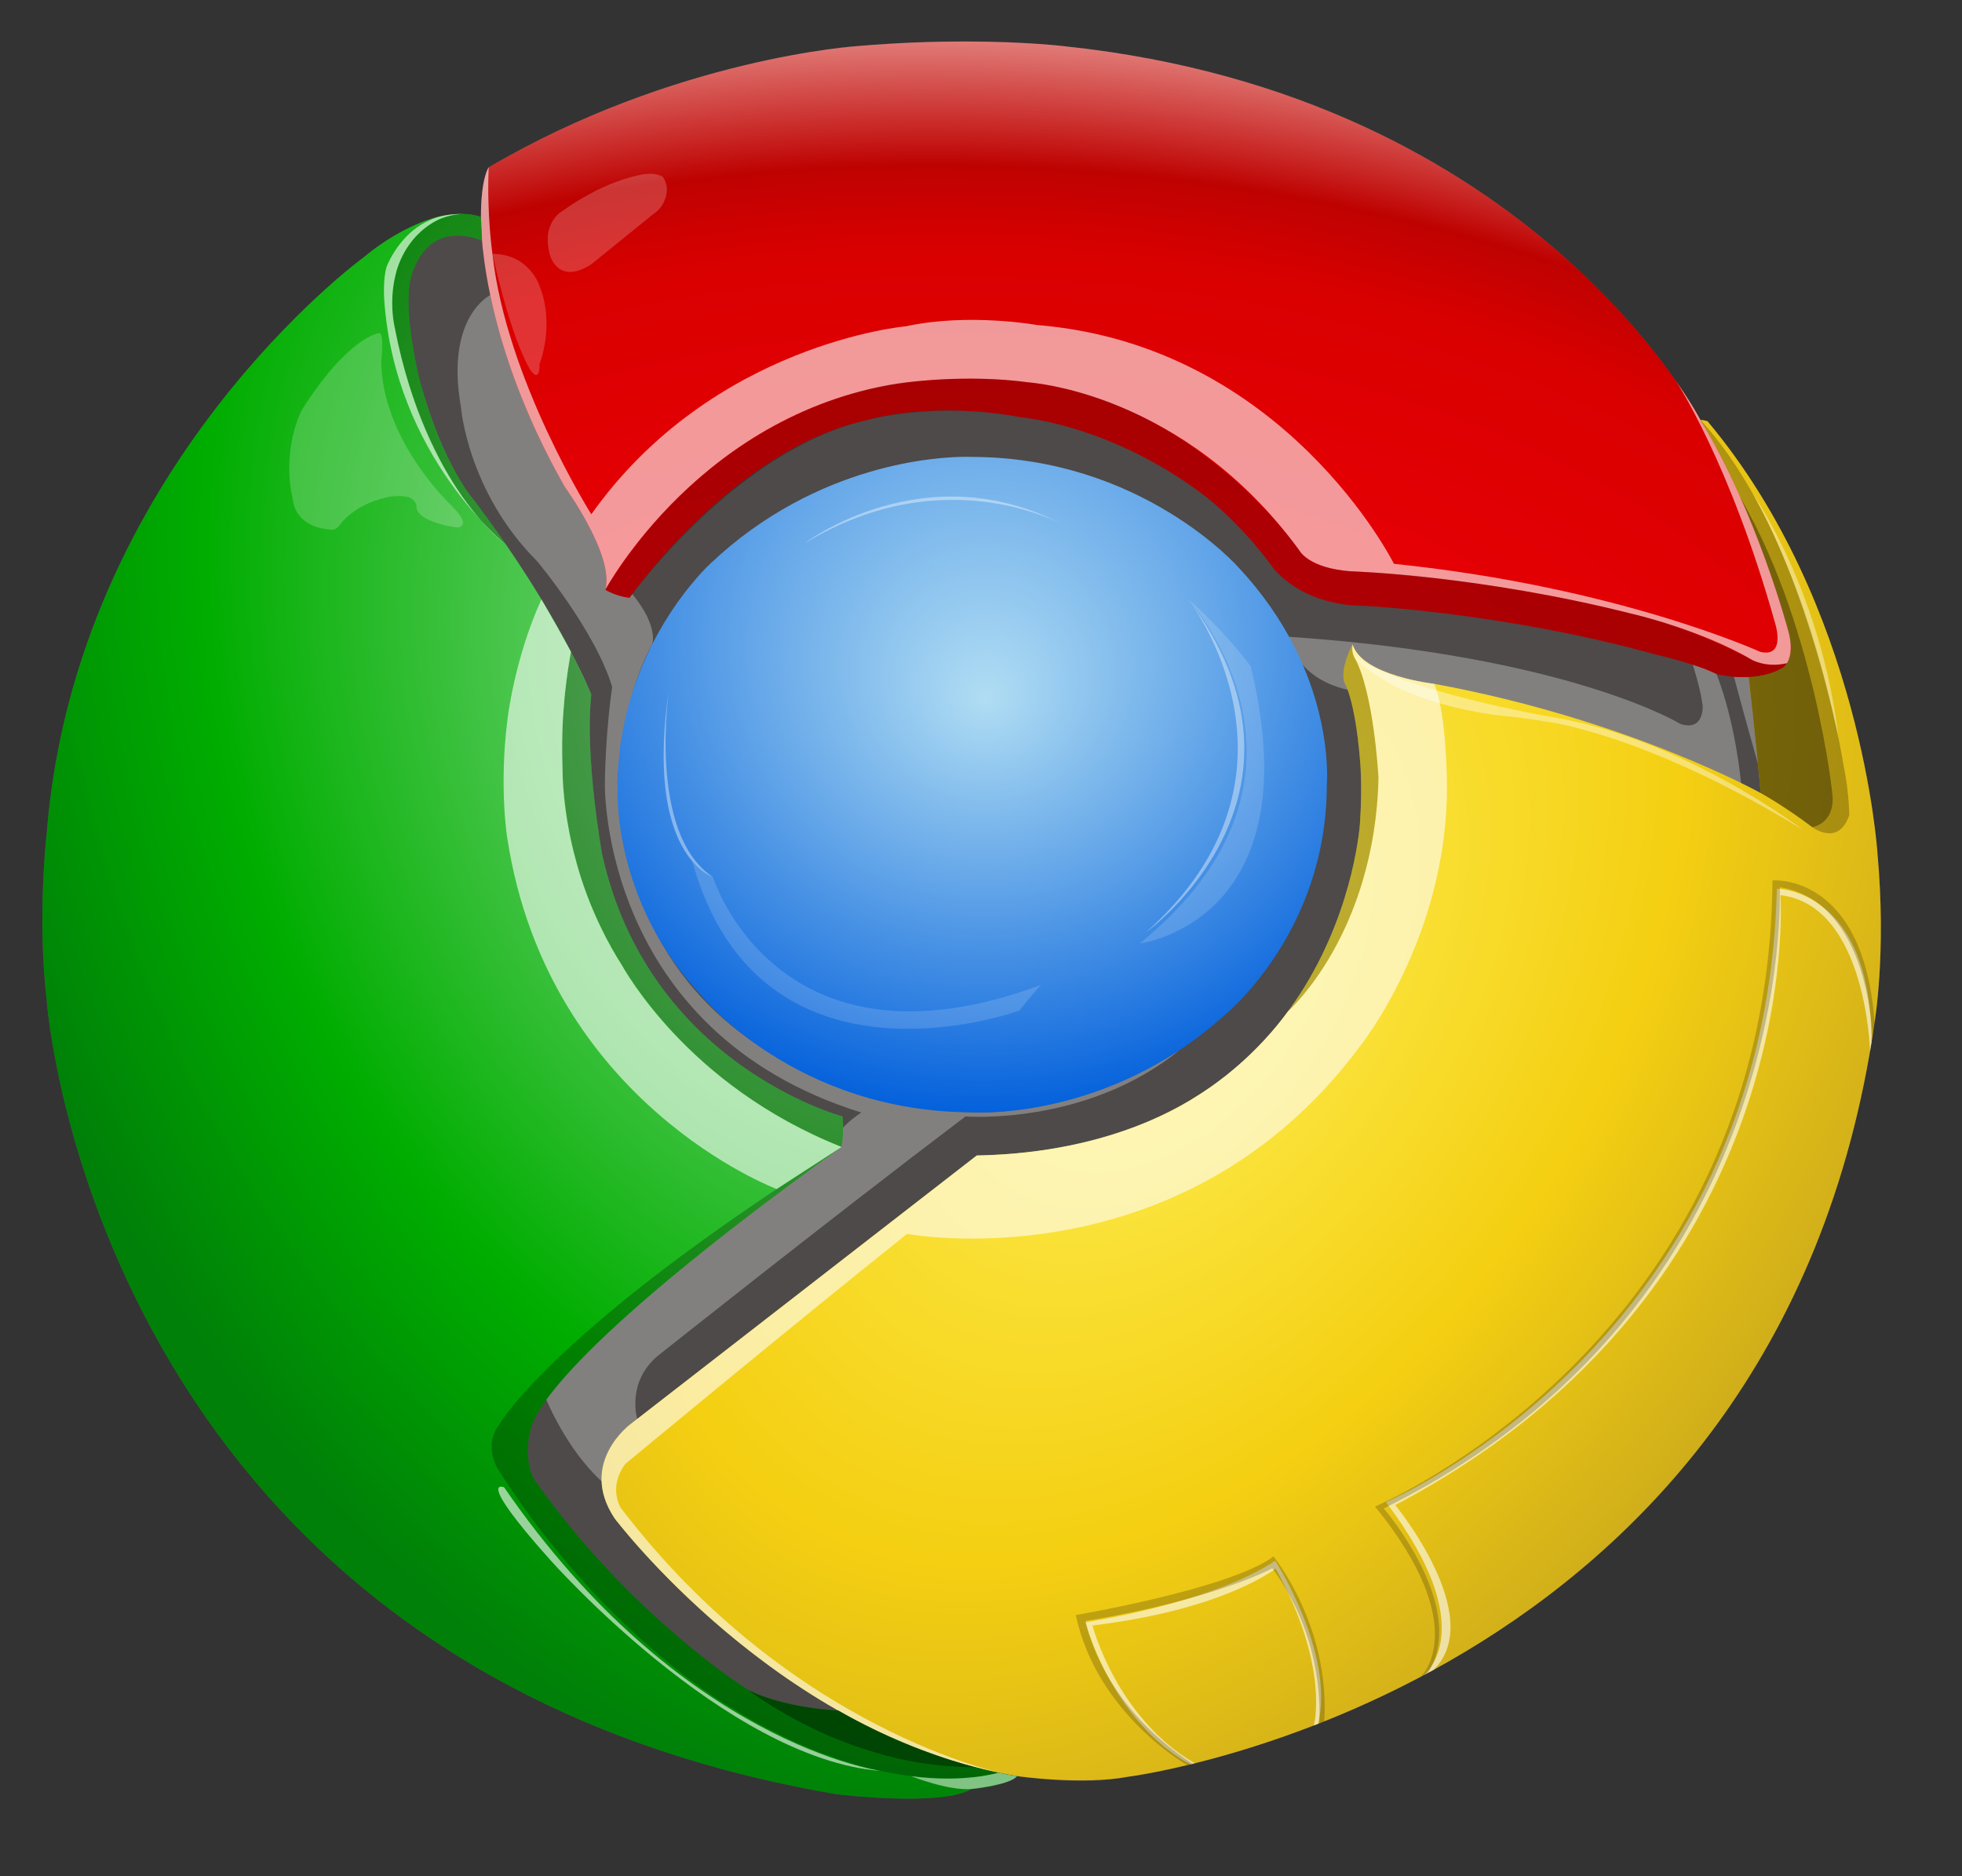 <svg xmlns="http://www.w3.org/2000/svg" xmlns:xlink="http://www.w3.org/1999/xlink" viewBox="0 0 632.5 605"><rect x="0" y="0" width="632.5" height="605" fill="#333333" stroke="none"/><defs><path id="reuse-16" d="M4.209 497.658H510.209V13.658H4.209V497.658z"/><path id="reuse-15" d="M208.204 233.913h279.458V38.376H208.204v195.537z"/><path id="reuse-14" d="M128.268 480.049h263.941v-62.391H128.268v62.391z"/><path id="reuse-13" d="M128.268 481.075h263.941v-63.417H128.268v63.417z"/><path id="reuse-12" d="M30.268 421.533H132.771V89.367H30.268V421.533z"/><path id="reuse-11" d="M15.729 436.901h90.246V171.533H15.729v265.368z"/><path id="reuse-10" d="M33.937 174.185h232.557V33.671H33.937V174.185z"/><path id="reuse-9" d="M189.21 356.075h33v-76.898h-33v76.898z"/><path id="reuse-8" d="M189.129 356.075h33.081v-77.999h-33.081v77.999z"/><path id="reuse-7" d="M214.236 363.64h45.16v-22.858h-45.16v22.858z"/><path id="reuse-6" d="M179.709 379.678h162.75v-66.77h-162.75v66.77z"/><path id="reuse-5" d="M179.709 385.408h162.75v-72.5h-162.75v72.5z"/><path id="reuse-4" d="M163.456 379.817h183.02V210.666h-183.02v169.151z"/><path id="reuse-3" d="M174.219 320.471h98.49v-98.87h-98.49v98.87z"/><path id="reuse-2" d="M164.334 320.471h108.375V216.908H164.334v103.563z"/><path id="reuse-1" d="M284.348 343.158h54.967V225.436h-54.967v117.722z"/><path id="reuse-0" d="M183.878 378.374h122.998v-36.216H183.878v36.216z"/></defs><defs><clipPath id="be" clipPathUnits="userSpaceOnUse"><path d="M211.71 369.561h67.416v-12.07H211.71v12.07z"/></clipPath><clipPath id="bd" clipPathUnits="userSpaceOnUse"><use xlink:href="#reuse-0"/></clipPath><clipPath id="b" clipPathUnits="userSpaceOnUse"><path d="M183.878 405.657h122.998v-63.499H183.878v63.499z"/></clipPath><clipPath id="a" clipPathUnits="userSpaceOnUse"><use xlink:href="#reuse-0"/></clipPath><clipPath id="bb" clipPathUnits="userSpaceOnUse"><path d="M299.771 343.158h25.346v-86h-25.346v86z"/></clipPath><clipPath id="ba" clipPathUnits="userSpaceOnUse"><path d="M298.146 343.158h32.091v-88.875h-32.091v88.875z"/></clipPath><clipPath id="aY" clipPathUnits="userSpaceOnUse"><use xlink:href="#reuse-1"/></clipPath><clipPath id="e" clipPathUnits="userSpaceOnUse"><path d="M284.348 343.158h103.695V225.436H284.348v117.722z"/></clipPath><clipPath id="d" clipPathUnits="userSpaceOnUse"><use xlink:href="#reuse-1"/></clipPath><clipPath id="aW" clipPathUnits="userSpaceOnUse"><path d="M175.361 320.471h12.723v-49.063h-12.723v49.063z"/></clipPath><clipPath id="aV" clipPathUnits="userSpaceOnUse"><path d="M182.737 275.494h89.972v-43.239h-89.972v43.239z"/></clipPath><clipPath id="aT" clipPathUnits="userSpaceOnUse"><use xlink:href="#reuse-3"/></clipPath><clipPath id="h" clipPathUnits="userSpaceOnUse"><use xlink:href="#reuse-2"/></clipPath><clipPath id="g" clipPathUnits="userSpaceOnUse"><use xlink:href="#reuse-3"/></clipPath><clipPath id="aQ" clipPathUnits="userSpaceOnUse"><use xlink:href="#reuse-4"/></clipPath><clipPath id="k" clipPathUnits="userSpaceOnUse"><path d="M161.77 381.625h187.25V208.501H161.77v173.124z"/></clipPath><clipPath id="j" clipPathUnits="userSpaceOnUse"><use xlink:href="#reuse-4"/></clipPath><clipPath id="aO" clipPathUnits="userSpaceOnUse"><use xlink:href="#reuse-6"/></clipPath><clipPath id="n" clipPathUnits="userSpaceOnUse"><use xlink:href="#reuse-5"/></clipPath><clipPath id="m" clipPathUnits="userSpaceOnUse"><use xlink:href="#reuse-6"/></clipPath><clipPath id="aM" clipPathUnits="userSpaceOnUse"><use xlink:href="#reuse-7"/></clipPath><clipPath id="q" clipPathUnits="userSpaceOnUse"><path d="M212.584 365.283h46.812v-25.562h-46.812v25.562z"/></clipPath><clipPath id="p" clipPathUnits="userSpaceOnUse"><use xlink:href="#reuse-7"/></clipPath><clipPath id="aK" clipPathUnits="userSpaceOnUse"><use xlink:href="#reuse-9"/></clipPath><clipPath id="t" clipPathUnits="userSpaceOnUse"><use xlink:href="#reuse-8"/></clipPath><clipPath id="s" clipPathUnits="userSpaceOnUse"><use xlink:href="#reuse-9"/></clipPath><clipPath id="aH" clipPathUnits="userSpaceOnUse"><use xlink:href="#reuse-10"/></clipPath><clipPath id="w" clipPathUnits="userSpaceOnUse"><path d="M33.937 174.185h232.557V30.991H33.937V174.185z"/></clipPath><clipPath id="v" clipPathUnits="userSpaceOnUse"><use xlink:href="#reuse-10"/></clipPath><clipPath id="aF" clipPathUnits="userSpaceOnUse"><use xlink:href="#reuse-11"/></clipPath><clipPath id="z" clipPathUnits="userSpaceOnUse"><path d="M11.876 436.902h94.1V171.533H11.876v265.369z"/></clipPath><clipPath id="y" clipPathUnits="userSpaceOnUse"><use xlink:href="#reuse-11"/></clipPath><clipPath id="aD" clipPathUnits="userSpaceOnUse"><use xlink:href="#reuse-12"/></clipPath><clipPath id="C" clipPathUnits="userSpaceOnUse"><path d="M27.084 421.533h107.625V87.235H27.084V421.533z"/></clipPath><clipPath id="B" clipPathUnits="userSpaceOnUse"><use xlink:href="#reuse-12"/></clipPath><clipPath id="aB" clipPathUnits="userSpaceOnUse"><path d="M78.799 411.741h44.812v-50.749H78.799v50.749z"/></clipPath><clipPath id="aA" clipPathUnits="userSpaceOnUse"><path d="M134.084 343.039h87.166V190.938h-87.166v152.101z"/></clipPath><clipPath id="az" clipPathUnits="userSpaceOnUse"><path d="M103.229 442.453h31.533v-85.341h-31.533v85.341z"/></clipPath><clipPath id="ay" clipPathUnits="userSpaceOnUse"><path d="M239.188 40.361h27.306v-4.248h-27.306v4.248z"/></clipPath><clipPath id="ax" clipPathUnits="userSpaceOnUse"><path d="M132.725 114.152h98.651V40.82h-98.651v73.332z"/></clipPath><clipPath id="aw" clipPathUnits="userSpaceOnUse"><path d="M197.178 61.69h58.71V41.741h-58.71v19.948z"/></clipPath><clipPath id="av" clipPathUnits="userSpaceOnUse"><path d="M130.994 201.783h130.687V38.863H130.994V201.783z"/></clipPath><clipPath id="au" clipPathUnits="userSpaceOnUse"><path d="M149.165 329.522h72.476V201.783h-72.476v127.739z"/></clipPath><clipPath id="at" clipPathUnits="userSpaceOnUse"><path d="M105.362 442.441h29.4v-85.329h-29.4v85.329z"/></clipPath><clipPath id="ar" clipPathUnits="userSpaceOnUse"><path d="M160.318 399.978h304.709v-77.01H160.318v77.01z"/></clipPath><clipPath id="aq" clipPathUnits="userSpaceOnUse"><use xlink:href="#reuse-14"/></clipPath><clipPath id="F" clipPathUnits="userSpaceOnUse"><use xlink:href="#reuse-13"/></clipPath><clipPath id="E" clipPathUnits="userSpaceOnUse"><use xlink:href="#reuse-14"/></clipPath><clipPath id="ao" clipPathUnits="userSpaceOnUse"><path d="M145.473 452.822h30.715V427.5h-30.715v25.322z"/></clipPath><clipPath id="an" clipPathUnits="userSpaceOnUse"><path d="M131.21 432.158h13.943v-31.252H131.21v31.252z"/></clipPath><clipPath id="am" clipPathUnits="userSpaceOnUse"><path d="M128.235 454.491H466.04V326.177H128.235v128.314z"/></clipPath><clipPath id="ak" clipPathUnits="userSpaceOnUse"><path d="M442.744 389.332h38.38v-106.63h-38.38v106.63z"/></clipPath><clipPath id="aj" clipPathUnits="userSpaceOnUse"><path d="M451.423 372.208h25.457v-87.924h-25.457v87.924z"/></clipPath><clipPath id="ai" clipPathUnits="userSpaceOnUse"><path d="M336.357 331.413h23.353v-94.68h-23.353v94.68z"/></clipPath><clipPath id="ah" clipPathUnits="userSpaceOnUse"><use xlink:href="#reuse-15"/></clipPath><clipPath id="I" clipPathUnits="userSpaceOnUse"><path d="M208.204 233.913h279.458V37.096H208.204V233.913z"/></clipPath><clipPath id="H" clipPathUnits="userSpaceOnUse"><use xlink:href="#reuse-15"/></clipPath><clipPath id="af" clipPathUnits="userSpaceOnUse"><path d="M159.348 331.413h218.036V40.091H159.348V331.413z"/></clipPath><clipPath id="ae" clipPathUnits="userSpaceOnUse"><path d="M353.305 328.46h115.917v-44.905H353.305v44.905z"/></clipPath><clipPath id="ad" clipPathUnits="userSpaceOnUse"><path d="M456.298 370.215h22.026v-62.807h-22.026v62.807z"/></clipPath><clipPath id="ac" clipPathUnits="userSpaceOnUse"><path d="M358.834 270.554h128.828V65.129H358.834V270.554z"/></clipPath><clipPath id="ab" clipPathUnits="userSpaceOnUse"><path d="M361.646 268.408h125.211V65.496H361.646V268.408z"/></clipPath><clipPath id="aa" clipPathUnits="userSpaceOnUse"><path d="M281.646 96.158h64.208V42.321h-64.208v53.837z"/></clipPath><clipPath id="Z" clipPathUnits="userSpaceOnUse"><path d="M284.084 95.033h60.846V42.539h-60.846v52.494z"/></clipPath><clipPath id="X" clipPathUnits="userSpaceOnUse"><path d="M336.673 333.388H453.22v-38.477H336.673v38.477z"/></clipPath><clipPath id="W" clipPathUnits="userSpaceOnUse"><path d="M451.423 324.121h6.413v-23.464h-6.413v23.464z"/></clipPath><clipPath id="V" clipPathUnits="userSpaceOnUse"><path d="M122.214 421.622h186.265V115.509H122.214v306.113z"/></clipPath><clipPath id="K" clipPathUnits="userSpaceOnUse"><use xlink:href="#reuse-16"/></clipPath><clipPath id="S" clipPathUnits="userSpaceOnUse"><use xlink:href="#reuse-16"/></clipPath><radialGradient id="c" cx="0" cy="0" r="1" fx="0" fy="0" gradientTransform="matrix(44.332 0 0 -44.332 246.877 373.766)" gradientUnits="userSpaceOnUse" spreadMethod="pad"><stop offset="0" stop-color="#414042"/><stop offset="1" stop-color="#9d9fa2"/></radialGradient><radialGradient id="i" cx="0" cy="0" r="1" fx="0" fy="0" gradientTransform="matrix(52.871 0 0 -52.871 213.464 243.66)" gradientUnits="userSpaceOnUse" spreadMethod="pad"><stop offset="0" stop-color="#545456"/><stop offset="1" stop-color="#888a8c"/></radialGradient><radialGradient id="L" cx="0" cy="0" r="1" fx=".124" fy="0" gradientTransform="matrix(.59 -114.415 -97.24 -.501 258.466 338.742)" gradientUnits="userSpaceOnUse" spreadMethod="pad"><stop offset="0" stop-color="#fff"/><stop offset=".983"/><stop offset=".983"/><stop offset="1"/></radialGradient><radialGradient id="l" cx="0" cy="0" r="1" fx=".109" fy=".001" gradientTransform="matrix(-.472 -110.463 -96.737 .414 258.466 335.242)" gradientUnits="userSpaceOnUse" spreadMethod="pad"><stop offset="0"/><stop offset=".983" stop-color="#fff"/><stop offset=".983" stop-color="#fff"/><stop offset="1" stop-color="#fff"/></radialGradient><radialGradient id="O" cx="0" cy="0" r="1" fx=".216" fy="-.005" gradientTransform="matrix(-.408 -139.257 -139.257 .408 257.966 347.242)" gradientUnits="userSpaceOnUse" spreadMethod="pad"><stop offset="0" stop-color="#b0ddf3"/><stop offset="1" stop-color="#005edb"/></radialGradient><radialGradient id="P" cx="0" cy="0" r="1" fx="-.009" fy=".001" gradientTransform="matrix(-199.022 -83.139 -114.446 273.964 212.813 310.073)" gradientUnits="userSpaceOnUse" spreadMethod="pad"><stop offset="0" stop-color="#91dd96"/><stop offset=".681" stop-color="#00ad00"/><stop offset=".681" stop-color="#00ad00"/><stop offset="1" stop-color="#008008"/></radialGradient><radialGradient id="Q" cx="0" cy="0" r="1" fx="0" fy="0" gradientTransform="matrix(11.845 198.371 355.448 -21.224 267.389 289.708)" gradientUnits="userSpaceOnUse" spreadMethod="pad"><stop offset="0" stop-color="#f7010b"/><stop offset=".721" stop-color="#d90000"/><stop offset=".721" stop-color="#d90000"/><stop offset=".83" stop-color="#be0201"/><stop offset="1" stop-color="#e2817d"/></radialGradient><radialGradient id="R" cx="0" cy="0" r="1" fx="0" fy="0" gradientTransform="matrix(154.711 -104.555 -154.626 -228.803 302.984 249.187)" gradientUnits="userSpaceOnUse" spreadMethod="pad"><stop offset="0" stop-color="#fff055"/><stop offset=".618" stop-color="#f4cf12"/><stop offset=".618" stop-color="#f4cf12"/><stop offset="1" stop-color="#d0ae1a"/></radialGradient><radialGradient id="Y" cx="0" cy="0" r="1" fx="0" fy="0" gradientTransform="matrix(154.711 -104.555 -154.626 -228.803 302.984 249.187)" gradientUnits="userSpaceOnUse" spreadMethod="pad" xlink:href="#R"/><radialGradient id="al" cx="0" cy="0" r="1" fx="0" fy="0" gradientTransform="matrix(11.845 198.371 355.448 -21.224 267.389 289.708)" gradientUnits="userSpaceOnUse" spreadMethod="pad" xlink:href="#Q"/><radialGradient id="as" cx="0" cy="0" r="1" fx="-.009" fy=".001" gradientTransform="matrix(-199.022 -83.139 -114.446 273.964 212.813 310.073)" gradientUnits="userSpaceOnUse" spreadMethod="pad" xlink:href="#P"/><radialGradient id="aI" cx="0" cy="0" r="1" fx=".216" fy="-.005" gradientTransform="matrix(-.408 -139.257 -139.257 .408 257.966 347.242)" gradientUnits="userSpaceOnUse" spreadMethod="pad" xlink:href="#O"/><radialGradient id="aR" cx="0" cy="0" r="1" fx=".124" fy="0" gradientTransform="matrix(.59 -114.415 -97.24 -.501 258.466 338.742)" gradientUnits="userSpaceOnUse" spreadMethod="pad" xlink:href="#L"/><linearGradient id="N" x1="0" x2="1" y1="0" y2="0" gradientTransform="matrix(-30.282 78.325 78.325 30.282 315.581 253.383)" gradientUnits="userSpaceOnUse" spreadMethod="pad"><stop offset="0" stop-color="#231f20"/><stop offset="1" stop-color="#fff"/></linearGradient><linearGradient id="f" x1="0" x2="1" y1="0" y2="0" gradientTransform="scale(-86.428 86.428) rotate(84.913 -3.436 -.48)" gradientUnits="userSpaceOnUse" spreadMethod="pad"><stop offset="0" stop-color="#808285"/><stop offset="1" stop-color="#a7a9ac"/></linearGradient><linearGradient id="M" x1="0" x2="1" y1="0" y2="0" gradientTransform="scale(85.842 -85.842) rotate(41.902 5.479 .973)" gradientUnits="userSpaceOnUse" spreadMethod="pad"><stop offset="0" stop-color="#fff"/><stop offset="1" stop-color="#231f20"/></linearGradient><linearGradient id="o" x1="0" x2="1" y1="0" y2="0" gradientTransform="matrix(162.75 0 0 -162.75 179.709 346.293)" gradientUnits="userSpaceOnUse" spreadMethod="pad"><stop offset="0" stop-color="#696a6d"/><stop offset=".479" stop-color="#a3a5a8"/><stop offset="1" stop-color="#4d4d4f"/></linearGradient><linearGradient id="r" x1="0" x2="1" y1="0" y2="0" gradientTransform="matrix(41.033 18.861 18.861 -41.033 216.082 346.614)" gradientUnits="userSpaceOnUse" spreadMethod="pad"><stop offset="0" stop-color="#7d7e81"/><stop offset="1" stop-color="#231f20"/></linearGradient><linearGradient id="u" x1="0" x2="1" y1="0" y2="0" gradientTransform="matrix(13.958 29.902 29.902 -13.958 199.795 311.262)" gradientUnits="userSpaceOnUse" spreadMethod="pad"><stop offset="0" stop-color="#353435"/><stop offset="1" stop-color="#7d7e81"/></linearGradient><linearGradient id="x" x1="0" x2="1" y1="0" y2="0" gradientTransform="matrix(232.557 0 0 -232.557 33.937 103.928)" gradientUnits="userSpaceOnUse" spreadMethod="pad"><stop offset="0" stop-color="#333132"/><stop offset="1" stop-color="#58595b"/></linearGradient><linearGradient id="A" x1="0" x2="1" y1="0" y2="0" gradientTransform="matrix(90.246 0 0 -90.246 15.729 304.217)" gradientUnits="userSpaceOnUse" spreadMethod="pad"><stop offset="0" stop-color="#414042"/><stop offset="1" stop-color="#58595b"/></linearGradient><linearGradient id="D" x1="0" x2="1" y1="0" y2="0" gradientTransform="matrix(102.502 0 0 -102.502 30.268 255.451)" gradientUnits="userSpaceOnUse" spreadMethod="pad"><stop offset="0" stop-color="#58595b"/><stop offset="1" stop-color="#333132"/></linearGradient><linearGradient id="G" x1="0" x2="1" y1="0" y2="0" gradientTransform="matrix(263.941 0 0 -263.941 128.268 448.854)" gradientUnits="userSpaceOnUse" spreadMethod="pad"><stop offset="0" stop-color="#58595b"/><stop offset="1" stop-color="#231f20"/></linearGradient><linearGradient id="J" x1="0" x2="1" y1="0" y2="0" gradientTransform="matrix(279.458 0 0 -279.458 208.204 136.145)" gradientUnits="userSpaceOnUse" spreadMethod="pad"><stop offset="0" stop-color="#58595b"/><stop offset="1" stop-color="#333132"/></linearGradient><linearGradient id="aU" x1="0" x2="1" y1="0" y2="0" gradientTransform="scale(85.842 -85.842) rotate(41.902 5.479 .973)" gradientUnits="userSpaceOnUse" spreadMethod="pad" xlink:href="#M"/><linearGradient id="aZ" x1="0" x2="1" y1="0" y2="0" gradientTransform="matrix(-30.282 78.325 78.325 30.282 315.581 253.383)" gradientUnits="userSpaceOnUse" spreadMethod="pad" xlink:href="#N"/><mask id="bc" width="1" height="1" x="0" y="0" maskUnits="userSpaceOnUse"><g clip-path="url(#a)"><path d="M183.878 405.657h122.998v-63.5H183.878v63.5z"/><g clip-path="url(#b)"><path fill="url(#c)" d="M306.876 364.491s-6.917 1-15.5-3.166c0 0-8.167-1.917-12.25.583 0 0-30.75 17.916-67.416-4.417 0 0-18.916-7.666-27.832-15.333 0 0 46.664 63.499 122.998 22.333"/></g></g></mask><mask id="aX" width="1" height="1" x="0" y="0" maskUnits="userSpaceOnUse"><g clip-path="url(#d)"><path d="M284.348 343.158h103.695V225.435H284.348v117.723z"/><g clip-path="url(#e)"><path fill="url(#f)" d="M310.584 343.158s35.125-45-10.813-86c0 0-13.062-7.75-15.423-31.722 0 0 103.695 48.722 26.236 117.722"/></g></g></mask><mask id="aS" width="1" height="1" x="0" y="0" maskUnits="userSpaceOnUse"><g clip-path="url(#g)"><use xlink:href="#reuse-2"/><g clip-path="url(#h)"><path fill="url(#i)" d="M176.834 320.471s-5.875-37.75 11.25-49.063c0 0 16.5-53.125 84.625-27.812 0 0-11-11.313-12.75-21.063 0 0-34.75-5.625-59.25 10.75 0 0-36.375 24.625-23.875 87.188"/></g></g></mask><mask id="aP" width="1" height="1" x="0" y="0" maskUnits="userSpaceOnUse"><g clip-path="url(#j)"><path d="M161.77 381.625h187.25V208.5H161.77v173.125z"/><g clip-path="url(#k)"><path fill="url(#l)" d="M185.145 240.751s24.25-30.086 70.166-30.041c0 0 34.084-2.209 64.177 24.603 0 0 26.91 21.188 26.91 59.98 0 0 2.622 28.832-22.753 55.957 0 0-25 28.567-69.079 28.545 0 0-36.046 1.83-67.046-27.42 0 0-24.064-21.75-24.036-57.791 0 0-1.714-28.958 21.661-53.833"/></g></g></mask><mask id="aN" width="1" height="1" x="0" y="0" maskUnits="userSpaceOnUse"><g clip-path="url(#m)"><use xlink:href="#reuse-5"/><g clip-path="url(#n)"><path fill="url(#o)" d="M342.459 312.908s-12.5 61-81.375 66.5c0 0-49.375 6-81.375-38.626 0 0 27.833 33.543 76.834 34.958 0 0 65.333 2.918 85.916-62.832"/></g></g></mask><mask id="aL" width="1" height="1" x="0" y="0" maskUnits="userSpaceOnUse"><g clip-path="url(#p)"><path d="M212.584 365.283h46.813V339.72h-46.813v25.563z"/><g clip-path="url(#q)"><path fill="url(#r)" d="M259.396 363.346s-18.312 1.937-29.687-4.125c0 0-9.313-5.188-15.063-14.125 0 0-2.062-5.375 3.063-4.125 0 0 8 7.312 17.125 12.875 0 0 10.062 6.187 24.562 9.5"/></g></g></mask><mask id="aJ" width="1" height="1" x="0" y="0" maskUnits="userSpaceOnUse"><g clip-path="url(#s)"><use xlink:href="#reuse-8"/><g clip-path="url(#t)"><path fill="url(#u)" d="M222.21 356.075s-29.5-4.584-33-54.333c0 0-.081-18.999 6.833-22.499 0 0 3.834-1.167 3.417 6.333 0 0-1.083 10.501.917 28.418 0 0 2.083 26.666 21.833 42.081"/></g></g></mask><mask id="aG" width="1" height="1" x="0" y="0" maskUnits="userSpaceOnUse"><g clip-path="url(#v)"><path d="M33.937 174.185h232.557V30.992H33.937v143.193z"/><g clip-path="url(#w)"><path fill="url(#x)" d="M33.937 174.185s19.959-51.527 65.609-87.589c0 0 44.475-40 120.363-51.773 0 0 26.921-3.331 34.835 1.335 0 0 8.584.583 11.75 3.333 0 0-2.065.331-4.813.87 0 0-27.303-9.37-67.785 16.11 0 0-14.685 8.353-29.537 23.164 0 0-67.213 10.461-130.422 94.55"/></g></g></mask><mask id="aE" width="1" height="1" x="0" y="0" maskUnits="userSpaceOnUse"><g clip-path="url(#y)"><path d="M11.875 436.902h94.1V171.533h-94.1v265.369z"/><g clip-path="url(#z)"><path fill="url(#A)" d="M20.875 246.283s-5.146 31.5 6.75 69.5c0 0 16.5 62.75 60.5 102.75 0 0 8.474 6.775 17.85 18.368.001.001-53.184-30.281-82.85-120.118 0 0-11.25-26.25-6-70.75 0 0 2.5-39.75 20.625-74.5 0 0-10.973 26.628-16.875 74.75"/></g></g></mask><mask id="aC" width="1" height="1" x="0" y="0" maskUnits="userSpaceOnUse"><g clip-path="url(#B)"><path d="M27.084 421.533h107.625V87.235H27.084v334.298z"/><g clip-path="url(#C)"><path fill="url(#D)" d="M100.334 421.533s-50.625-40.375-66.125-117.75c0 0-7.125-36.5-2.215-66.875 0 0 10.965-90.25 89.715-145.75 0 0 5.833-3.923 9.613-.155 0 0 3.387 4.03-.197 7.905 0 0-5.291 6.375-26.083 21.077 0 0-58.583 46.798-67.084 132.346 0 0-2.374 26.077 1.001 47.452 0 0 6.5 68.125 61.375 121.75"/></g></g></mask><mask id="ap" width="1" height="1" x="0" y="0" maskUnits="userSpaceOnUse"><g clip-path="url(#E)"><use xlink:href="#reuse-13"/><g clip-path="url(#F)"><path fill="url(#G)" d="M128.513 435.58s-.245 1.955-.245 3.91c0 0 55.366 37.667 103.273 40 0 0 19.501 1.585 40.334-.582 0 0 100.419-9.749 120.334-61.25 0 0-46.745 46.001-117.748 53.919 0 0-19.843 2.416-47.604-.002 0 0-47.723-4.168-98.344-35.995"/></g></g></mask><mask id="ag" width="1" height="1" x="0" y="0" maskUnits="userSpaceOnUse"><g clip-path="url(#H)"><path d="M208.204 233.913h279.458V37.096H208.204v196.817z"/><g clip-path="url(#I)"><path fill="url(#J)" d="M208.204 66.201s25.817-18.793 54.966-26.11c0 0 1.664-.402 3.324-.6 0 0 16.684-2.395 28.666-.166 0 0 167.584 21.083 192.502 194.588 0 0-77.287-190.422-279.458-167.712"/></g></g></mask></defs><path fill="#4d4a49" d="M117.232 82.969S24.42 150.622 15.045 268.75c0 0-3.125 26.975 0 53.85 0 0 15.209 215.095 254.58 255.944 0 0 33.65 4.165 43.545-1.669 0 0 10.729-.729 14.688-4.166 0 0 21.041 3.438 35.833.207 0 0 209.48-26.354 240.626-243.235 0 0 3.854-22.389.938-54.471 0 0-5-80.004-54.792-139.38 0 0-1.25-.422-2.291-.422 0 0-53.96-104.574-204.791-120.511 0 0-27.504-3.438-66.67-.105 0 0-58.96 3.751-119.169 39.167 0 0-2.5 3.334-2.5 16.041 0 0-4.649-2.188-13.634-.156 0 0-11.092 2.342-24.174 13.125"/><g clip-path="url(#V)" opacity=".3" transform="matrix(1.25 0 0 -1.25 -5.261 622.072)"><path fill="#fff" d="M168.543 131.621s-2.834 9.287 5.166 16.162c0 0 44 35 79.5 61.875 0 0 31.138-2.5 55.269 17.158 0 0-24.131-16.033-52.024-16.144 0 0-88.495-.006-92.998 85.267 0 0 .753 20.719 8.935 35.474 0 0 1.828 4.495-5.107 13.002 0 0-29.103 80.243-36.644 77.118 0 0-11.645-5.625-7.556-28.875 0 0 1.673-21.792 19.625-39.75 0 0 15-17.875 19.375-32.437 0 0-1.767-11.813-1.875-25.229 0 0-1.125-63.584 66.125-84.576 0 0-2.871-1.883-4.693-3.883 0 0-82.307-54.875-76.525-70.183 0 0 5.093-12.692 14.247-21.066 0 0 16.221-1.382 9.18 16.087"/></g><g clip-path="url(#W)" opacity=".3" transform="matrix(1.25 0 0 -1.25 -5.261 622.072)"><path fill="#fff" d="M457.569 300.657s-3.61 12.751-6.146 22.311c0 0 1.161 2.565 3.763.043 0 0 3.648-9.853 2.383-22.354"/></g><g clip-path="url(#X)" opacity=".3" transform="matrix(1.25 0 0 -1.25 -5.261 622.072)"><path fill="#fff" d="M440.778 326.177s1.966-5.894 2.556-10.644c0 0 .375-6.625-5.75-4.625 0 0-28.5 17.552-100.911 22.48 0 0 1.036-10.42 15.098-13.673 0 0 99.652-29.932 101.448-24.035 0 0-1.26 14.978-6.307 28.094 0 0-5.203 7.638-6.134 2.403"/></g><path fill="url(#Y)" d="M465.456 333.45s2.065-6.354-4.33-8.622c0 0-2.754-1.165-6.004-1.248 0 0 1.987-17.384 3.167-30.499 0 0-34.166 18.999-84.167 28.166 0 0-18.667 2.082-21.084 10.165 0 0-3.169-5.832-2.168-9.666 0 0 2.749-4.082 4.082-20.082 0 0 .667-6.578 0-16.245 0 0-4.91-83.761-98.837-85.836 0 0-43.742-33.925-89.242-69.259 0 0-13.666-9.998-4.166-24.332 0 0 42.499-56.333 103.787-66.501 0 0 16.684-2.396 28.666-.165 0 0 167.584 21.082 192.502 194.587 0 0 3.082 17.911.75 43.577 0 0-4 64.003-43.834 111.504 0 0-1 .338-1.834.338 0 0 13.048-21.506 22.712-55.882" transform="matrix(1.25 0 0 -1.25 -5.261 622.072)"/><g clip-path="url(#Z)" opacity=".6" transform="matrix(1.25 0 0 -1.25 -5.261 622.072)"><path fill="#fff" d="M311.302 42.539s-18.155 7.994-27.218 36.619c0 0 32.5 4.875 49 15.875 0 0 15.375-23.75 11.093-42.043 0 0-.576-.225-1.117-.435 0 0 4.149 15.166-9.851 40.478 0 0-13.062-10.562-47.25-14.687 0 0 6.125-23.75 26.373-35.554 0 0-.578-.143-1.03-.253"/></g><g clip-path="url(#aa)" opacity=".2" transform="matrix(1.25 0 0 -1.25 -5.261 622.072)"><path d="M310.402 42.321s-23.256 13.087-28.756 38.712c0 0 39.813 6.75 51 15.125 0 0 14.625-17.938 13.096-42.548 0 0-.813-.322-1.349-.535 0 0 2.128 20.833-12.059 40.02 0 0-14.688-8.062-48.125-13.562 0 0 3.375-21.063 27.592-36.872 0 0-.876-.214-1.399-.34"/></g><g clip-path="url(#ab)" opacity=".6" transform="matrix(1.25 0 0 -1.25 -5.261 622.072)"><path fill="#fff" d="M371.35 65.496s15.422 11.537-9.703 44.662c0 0 98.062 41.75 100.812 158.25 0 0 24.399 0 24.399-39.733 0 0-.142-.872-.364-2.19 0 0-.952 37.673-23.118 40.256 0 0 7.333-101.083-99.334-157.333 0 0 23.792-28.875 9.887-42.518 0 0-1.252-.682-2.579-1.394"/></g><g clip-path="url(#ac)" opacity=".2" transform="matrix(1.25 0 0 -1.25 -5.261 622.072)"><path d="M370.658 65.129s13.551 12.654-11.824 43.904c0 0 101.5 42.5 102.5 161.5 0 0 23.5 2.125 26.328-36.62 0 0-.217-1.48-.569-3.776 0 0-.634 35.021-23.884 38.646 0 0 5-107.125-102.125-160.25 0 0 22.187-25.75 11.303-42.481 0 0-.788-.423-1.729-.923"/></g><g clip-path="url(#ad)" opacity=".4" transform="matrix(1.25 0 0 -1.25 -5.261 622.072)"><path fill="#fff" d="M478.324 307.408s-7.353 36.896-22.026 62.807c0 0 17.673-25.159 22.026-62.807"/></g><g clip-path="url(#ae)" opacity=".4" transform="matrix(1.25 0 0 -1.25 -5.261 622.072)"><path fill="#fff" d="M353.305 328.46s8.329-11.576 37.831-15.409c0 0 4-.25 12.086-1.581 0 0 25.415-3.002 66-27.916 0 0-31.253 23.914-65.419 29.248 0 0-38 6.582-50.498 15.658"/></g><g clip-path="url(#af)" opacity=".6" transform="matrix(1.25 0 0 -1.25 -5.261 622.072)"><path fill="#fff" d="M374.122 321.247s-18.667 2.083-21.084 10.166c0 0-.36-1.958.505-3.419 0 0 4.541-6.71 6.167-30.834 0 0 .833-36.167-23.353-60.426 0 0-8.856-12.867-23.794-22.024 0 0-20.434-14.591-56.448-15.127 0 0-43.742-33.925-89.242-69.258 0 0-13.666-9.999-4.166-24.332 0 0 40.968-54.303 100.463-65.902 0 0-55.04 11.143-98.794 68.502 0 0-3.496 5.215 1.083 11.399 0 0 39.419 32.744 72.667 59.363 0 0 70.837-13.298 116.674 48.203 0 0 22.749 28.165 22.583 67.498 0 0 .001 18.085-3.261 26.191"/></g><g mask="url(#ag)" transform="matrix(1.25 0 0 -1.25 -5.261 622.072)"><g clip-path="url(#ah)"><path fill="#fff" d="M208.204 66.201s25.817-18.793 54.966-26.11c0 0 1.664-.402 3.324-.6 0 0 16.684-2.395 28.666-.166 0 0 167.584 21.083 192.502 194.588 0 0-77.287-190.422-279.458-167.712"/></g></g><g clip-path="url(#ai)" opacity=".25" transform="matrix(1.25 0 0 -1.25 -5.261 622.072)"><path d="M353.038 331.413s-3.169-5.833-2.169-9.666c0 0 2.75-4.083 4.083-20.083 0 0 .667-6.578 0-16.245 0 0-1.494-25.483-18.595-48.685 0 0 22.52 19.927 23.353 60.426 0 0-1.167 22-6.167 30.834 0 0-.834 1.165-.505 3.419"/></g><g clip-path="url(#aj)" opacity=".5" transform="matrix(1.25 0 0 -1.25 -5.261 622.072)"><path d="M451.423 372.209s9.161-20.332 14.033-38.758c0 0 2.081-6.37-4.33-8.623 0 0-2.754-1.164-6.004-1.248 0 0 1.988-17.383 3.167-30.499 0 0 6.171-3.38 13.296-8.797 0 0 5.468.672 5.291 7.628 0 0-4.416 45.664-25.453 80.297"/></g><g clip-path="url(#ak)" opacity=".25" transform="matrix(1.25 0 0 -1.25 -5.261 622.072)"><path d="M479.669 300.18s-9.126 58.98-36.925 89.152c0 0 3.886-6.264 8.679-17.123 0 0 19.099-28.55 25.453-80.298 0 0 .583-6.393-5.291-7.627 0 0 6.789-5.14 9.539 3.11 0 0 0 5.766-1.455 12.786"/></g><path fill="url(#al)" d="M225.602 485.784s-47.194-2.96-95.361-31.293c0 0-2.001-2.667-2.001-12.833 0 0-.922-29.876 21.581-69.538 0 0 12.913-17.756 10.497-26.588 0 0 2.583-1.668 6.249-2.084 0 0 26.584 38.333 61.167 45.833 0 0 16.415 5.167 40.164.667 0 0 23.25-1.918 47.416-20.501 0 0 8.92-6.832 17.087-18.082 0 0 7.003-10.005 24.003-10.005 0 0 36.088-1.836 74.67-12.503 0 0 10.588-2.416 15.838-5.083 0 0 9.25-2.584 16.834 1.499 0 0 3.75 1.834 1.667 9.584 0 0-8.027 30.457-22.669 54.475 0 0-43.14 83.618-163.804 96.367 0 0-9.986 1.248-26.077 1.248-7.8 0-17.031-.293-27.261-1.163" transform="matrix(1.25 0 0 -1.25 -5.261 622.072)"/><g clip-path="url(#am)" opacity=".6" transform="matrix(1.25 0 0 -1.25 -5.261 622.072)"><path fill="#fff" d="M130.241 454.491s-2-2.667-2-12.833c0 0-.923-29.875 21.581-69.538 0 0 12.913-17.755 10.496-26.588 0 0 25.141 46.709 77.891 53.501 0 0 15.084 2.125 31.125 0 0 0 40.125-2.375 69.982-43.375 0 0 2.331-4.562 13.268-5.375 0 0 33.75-1.125 72.125-10.875 0 0 18.035-4.062 31.375-12 0 0 3.625-2.062 8.944-.847 0 0 1.994 2.504.384 8.296 0 0-8.025 30.458-22.668 54.475 0 0-1.999 3.875-6.339 10.084 0 0 13.969-21.042 25.529-62.258 0 0 3.094-9.228-3.726-7.667 0 0-36.829 16.802-94.499 22.721 0 0-28.165 56.446-92.166 61.613 0 0-17.5 3.166-33.666-.334 0 0-49.833-4.333-81.167-48.5 0 0-21.948 34.786-25.5 67.167 0 0-1.5 10.284-.969 22.333"/></g><g clip-path="url(#an)" opacity=".2" transform="matrix(1.25 0 0 -1.25 -5.261 622.072)"><path fill="#fff" d="M143.375 403.824s4 10 0 20c0 0-2.562 8.334-12.166 8.334 0 0 4.314-20.417 9.604-29.667 0 0 2.562-4.334 2.562 1.333"/></g><g clip-path="url(#ao)" opacity=".2" transform="matrix(1.25 0 0 -1.25 -5.261 622.072)"><path fill="#fff" d="M172.709 442.441s2.122 1.261 2.903 3.594c0 .001 1.511 3-.364 5.875 0 0-1.875 1.875-7.539.247 0 0-8.361-1.667-18.544-9 0 0-2.167-1.082-3.208-4.248 0 0-1.084-2.125-.006-6.752 0 0 1.922-8.373 10.758-2.667"/></g><g mask="url(#ap)" transform="matrix(1.25 0 0 -1.25 -5.261 622.072)"><g clip-path="url(#aq)"><path fill="#fff" d="M128.513 435.58s-.245 1.955-.245 3.91c0 0 55.367 37.667 103.273 40 0 0 19.502 1.585 40.334-.582 0 0 100.419-9.749 120.334-61.25 0 0-46.745 46.001-117.748 53.919 0 0-19.843 2.416-47.604-.002 0 0-47.723-4.168-98.344-35.995"/></g></g><g clip-path="url(#ar)" opacity=".25" transform="matrix(1.25 0 0 -1.25 -5.261 622.072)"><path d="M160.318 345.531s2.583-1.667 6.25-2.083c0 0 27.185 38.023 61.167 45.833 0 0 17.683 5.002 40.164.667 0 0 23.25-1.918 47.416-20.5 0 0 8.92-6.834 17.086-18.084 0 0 7.003-10.004 24.003-10.004 0 0 36.088-1.836 74.67-12.503 0 0 10.588-2.417 15.838-5.083 0 0 9.578-2.585 16.834 1.5 0 0 .744.431 1.281 1.286 0 0-4.459-1.324-8.943.848 0 0-14.5 8.125-31.375 12 0 0-36.5 9.5-72.125 10.875 0 0-10.125.375-13.268 5.375 0 0-26.357 38.5-69.982 43.375 0 0-11.625 2.125-31.125 0 0 0-46.875-3-77.891-53.502"/></g><path fill="url(#as)" d="M117.334 441.783s-9.146-1.999-19.339-10.499c0 0-74.25-54.124-81.75-148.626 0 0-2.5-21.58 0-43.08 0 0 12.166-172.077 203.664-204.755 0 0 26.92-3.331 34.835 1.335 0 0 8.584.584 11.75 3.333 0 0-21.575 2.747-46.133 16.917 0 0-13.402.5-23.184 5.282 0 0-30.437 18.968-55.426 54.64 0 0-3.209 6.493-.001 14.703 1 1.625 5.625 17.625 79.5 70.751 0 0 .627 3.035.293 7.868 0 0-49.999 13.168-62.043 67.631 0 0-4.539 25.085-2.789 41.21 0 0-8.292 20.915-30.001 49.832 0 0-8.333 9.001-14.332 31.502 0 0-4.167 16.833-2.378 25.331 0 0 1.544 8.669 8.125 11 0 0 4.282 1.914 10.408-.586l-.293 6.086s-1.588.816-4.985.816c-1.577 0-3.544-.176-5.921-.691" transform="matrix(1.25 0 0 -1.25 -5.261 622.072)"/><g clip-path="url(#at)" opacity=".25" transform="matrix(1.25 0 0 -1.25 -5.261 622.072)"><path d="M134.762 357.112s-4.532 6.713-8.051 11.213c0 0-8.669 9.625-14.333 31.502 0 0-4.167 16.834-2.378 25.331 0 0 1.544 8.669 8.125 11 0 0 4.283 1.914 10.408-.586l-.292 6.086s-4.407 2.125-10.907-.625c0 0-8.859-3.703-11.25-14.875 0 0-1.625-6.25 0-13.375 0 0 6.125-37.125 28.678-55.671"/></g><g clip-path="url(#au)" opacity=".25" transform="matrix(1.25 0 0 -1.25 -5.261 622.072)"><path d="M221.25 201.783s.627 3.036.293 7.869c0 0-50 13.168-62.043 67.631 0 0-4.539 25.084-2.789 41.209 0 0-1.913 4.448-5.254 11.03 0 0-5.913-28.533 1.254-53.529 0 0 10.498-50.835 68.539-74.21"/></g><g clip-path="url(#av)" opacity=".25" transform="matrix(1.25 0 0 -1.25 -5.261 622.072)"><path d="M221.25 201.783c-73.875-53.125-78.5-69.125-79.5-70.75-3.208-8.21 0-14.703 0-14.703 24.99-35.672 55.428-54.641 55.428-54.641 14.281-10.943 31.813-15.843 31.813-15.843 15.801-4.6 26.897-4.105 26.897-4.105 3.118-.864 5.793-1.38 5.793-1.38s-27.16-8.766-67.785 16.109c0 0-33.062 18.188-60.875 61.563 0 0-4.562 6.25 0 12.25 0 0 14.313 24.875 88.229 71.5"/></g><g><g clip-path="url(#aw)" opacity=".5" transform="matrix(1.25 0 0 -1.25 -5.261 622.072)"><path d="M255.888 41.741s-16.804 3.911-35.527 14.666c0 0-13.402.501-23.183 5.282 0 0 24.969-19.948 58.71-19.948"/></g></g><g><g clip-path="url(#ax)" opacity=".6" transform="matrix(1.25 0 0 -1.25 -5.261 622.072)"><path fill="#fff" d="M231.376 40.82s-51.666 7.005-97.166 73.172c0 0-7.667 3.169 11.833-18.664 0 0 45.333-51.334 85.333-54.508"/></g></g><g><g clip-path="url(#ay)" opacity=".5" transform="matrix(1.25 0 0 -1.25 -5.261 622.072)"><path fill="#fff" d="M239.188 39.478s9.557-3.82 15.557-3.32c0 0 10.417 1.153 11.75 3.333 0 0-2.164.293-4.814.87 0 0-8.84-2.703-22.493-.883"/></g></g><g><g clip-path="url(#az)" opacity=".6" transform="matrix(1.25 0 0 -1.25 -5.261 622.072)"><path fill="#fff" d="M119.811 442.225s1.757.293 3.897.215c-3.171.062-6.374-1.406-6.374-1.406-9.672-4.75-11.25-14.875-11.25-14.875-.797-3.344-.721-6.75-.721-6.75.002-3.782.721-6.625.721-6.625 8.062-41.125 28.678-55.671 28.678-55.672 0 0-28.72 22.838-31.463 63.23 0 0-.387 5.504.66 8.567 0 0 4.203 11.64 15.852 13.316"/></g></g><g><g clip-path="url(#aA)" opacity=".6" transform="matrix(1.25 0 0 -1.25 -5.261 622.072)"><path fill="#fff" d="M164.664 248.534s16.482-30.876 56.586-46.751c0 0-9.697-6.344-16.728-10.845 0 0-58.813 21.97-69.438 90.22 0 0-2.25 13 0 30.875 0 0 1.75 15.625 8.759 31.005 0 0 4.098-7.015 7.613-13.516 0 0-1.435-7.708-1.881-14.678 0 0-.616-5.623-.272-16.061 0 0-.532-25.437 15.361-50.249"/></g></g><g><g clip-path="url(#aB)" opacity=".2" transform="matrix(1.25 0 0 -1.25 -5.261 622.072)"><path fill="#fff" d="M101.96 411.741s-7.833-.833-19.917-19.833c0 0-5.416-10.083-2.25-23.417 0 0 .334-6.916 10.084-7.5 0 0 1.253 0 2.333 1.75 0 0 3.5 4.667 11.25 6.5 0 0 3 .917 6.167.167 0 0 2.032-.75 2-2.5 0 0-.417-2.5 5.583-4.25 0 0 2-.75 5.083-1.083 0 0 3.917.25-1.75 5.75 0 0-17.999 16.835-17.999 37.416 0 0 .916 7-.584 7"/></g></g><g><g mask="url(#aC)" transform="matrix(1.25 0 0 -1.25 -5.261 622.072)"><g clip-path="url(#aD)"><path fill="#fff" d="M100.334 421.533s-50.625-40.375-66.125-117.75c0 0-7.125-36.5-2.215-66.875 0 0 10.965-90.25 89.715-145.75 0 0 5.833-3.923 9.613-.155 0 0 3.387 4.03-.196 7.905 0 0-5.292 6.375-26.084 21.077 0 0-58.583 46.798-67.083 132.346 0 0-2.375 26.077 1 47.452 0 0 6.5 68.125 61.375 121.75"/></g></g></g><g><g mask="url(#aE)" transform="matrix(1.25 0 0 -1.25 -5.261 622.072)"><g clip-path="url(#aF)"><path fill="#fff" d="M20.875 246.283s-5.146 31.5 6.75 69.5c0 0 16.5 62.75 60.5 102.75 0 0 8.474 6.775 17.85 18.368 0 .001-53.184-30.282-82.85-120.118 0 0-11.25-26.25-6-70.75 0 0 2.5-39.75 20.625-74.5 0 0-10.974 26.628-16.875 74.75"/></g></g></g><g><g mask="url(#aG)" transform="matrix(1.25 0 0 -1.25 -5.261 622.072)"><g clip-path="url(#aH)"><path fill="#fff" d="M33.937 174.185s19.959-51.526 65.609-87.589c0 0 44.475-40 120.363-51.772 0 0 26.921-3.331 34.835 1.335 0 0 8.584.583 11.75 3.333 0 0-2.065.331-4.813.87 0 0-27.303-9.37-67.785 16.109 0 0-14.685 8.354-29.537 23.164 0 0-67.213 10.461-130.422 94.55"/></g></g></g><g><path fill="url(#aI)" d="M187.52 352.375s-24.064-21.749-24.036-57.791c0 0-1.714-28.958 21.66-53.833 0 0 24.251-30.086 70.166-30.041 0 0 34.084-2.209 64.178 24.603 0 0 26.91 21.188 26.91 59.98 0 0 2.621 28.832-22.753 55.957 0 0-25.001 28.567-69.078 28.545 0 0-.447.022-1.282.022-6.674 0-38.213-1.445-65.765-27.442" transform="matrix(1.25 0 0 -1.25 -5.261 622.072)"/></g><g><g mask="url(#aJ)" transform="matrix(1.25 0 0 -1.25 -5.261 622.072)"><g clip-path="url(#aK)"><path fill="#fff" d="M222.21 356.075s-29.5-4.583-33-54.333c0 0-.081-18.999 6.833-22.499 0 0 3.834-1.167 3.417 6.333 0 0-1.083 10.501.917 28.418 0 0 2.083 26.666 21.833 42.081"/></g></g></g><g><g mask="url(#aL)" transform="matrix(1.25 0 0 -1.25 -5.261 622.072)"><g clip-path="url(#aM)"><path fill="#fff" d="M259.397 363.346s-18.313 1.938-29.688-4.125c0 0-9.312-5.188-15.062-14.125 0 0-2.063-5.375 3.062-4.125 0 0 8 7.312 17.125 12.875 0 0 10.063 6.187 24.563 9.5"/></g></g></g><g><g mask="url(#aN)" transform="matrix(1.25 0 0 -1.25 -5.261 622.072)"><g clip-path="url(#aO)"><path fill="#fff" d="M342.459 312.908s-12.5 61-81.375 66.5c0 0-49.375 6-81.375-38.626 0 0 27.833 33.543 76.834 34.958 0 0 65.333 2.918 85.916-62.832"/></g></g></g><g><g mask="url(#aP)" transform="matrix(1.25 0 0 -1.25 -5.261 622.072)"><g clip-path="url(#aQ)"><path fill="url(#aR)" d="M185.145 240.751s24.25-30.086 70.166-30.041c0 0 34.084-2.209 64.177 24.603 0 0 26.91 21.188 26.91 59.98 0 0 2.622 28.832-22.753 55.957 0 0-25 28.567-69.079 28.545 0 0-36.046 1.83-67.046-27.42 0 0-24.064-21.75-24.036-57.791 0 0-1.714-28.958 21.661-53.833"/></g></g></g><g><g mask="url(#aS)" transform="matrix(1.25 0 0 -1.25 -5.261 622.072)"><g clip-path="url(#aT)"><path fill="url(#aU)" d="M176.834 320.471s-5.875-37.75 11.25-49.063c0 0 16.5-53.125 84.625-27.812 0 0-11-11.313-12.75-21.063 0 0-34.75-5.625-59.25 10.75 0 0-36.375 24.625-23.875 87.188"/></g></g></g><g><g clip-path="url(#aV)" opacity=".15" transform="matrix(1.25 0 0 -1.25 -5.261 622.072)"><path fill="#fff" d="M182.737 275.494s2.597-3.117 5.347-4.085c0 0 16.5-53.125 84.625-27.813 0 0-2.623-2.697-5.511-6.593 0 0-66.989-24.677-84.461 38.491"/></g></g><g><g clip-path="url(#aW)" opacity=".4" transform="matrix(1.25 0 0 -1.25 -5.261 622.072)"><path fill="#fff" d="M176.834 320.471s-5.875-37.75 11.25-49.063c0 0-17.875 5.5-11.25 49.063"/></g></g><g><g mask="url(#aX)" transform="matrix(1.25 0 0 -1.25 -5.261 622.072)"><g clip-path="url(#aY)"><path fill="url(#aZ)" d="M310.584 343.158s35.125-45-10.813-86c0 0-13.062-7.75-15.423-31.722 0 0 103.695 48.722 26.236 117.722"/></g></g></g><g><g clip-path="url(#ba)" opacity=".15" transform="matrix(1.25 0 0 -1.25 -5.261 622.072)"><path fill="#fff" d="M326.764 325.779s-5.93 8.316-16.18 17.379c0 0 41.25-45.188-12.437-88.875 0 0 44.645 5.458 28.617 71.496"/></g></g><g><g clip-path="url(#bb)" opacity=".4" transform="matrix(1.25 0 0 -1.25 -5.261 622.072)"><path fill="#fff" d="M310.584 343.158s35.125-45-10.813-86c0 0 48.938 35.25 10.813 86"/></g></g><g><g mask="url(#bc)" transform="matrix(1.25 0 0 -1.25 -5.261 622.072)"><g clip-path="url(#bd)"><path d="M306.876 364.491s-6.917 1-15.5-3.167c0 0-8.167-1.916-12.25.584 0 0-30.75 17.916-67.416-4.417 0 0-18.916-7.667-27.832-15.333 0 0 46.664 63.499 122.998 22.333"/></g></g></g><g><g clip-path="url(#be)" opacity=".4" transform="matrix(1.25 0 0 -1.25 -5.261 622.072)"><path fill="#fff" d="M279.126 361.908s-30.75 17.917-67.416-4.417c0 0 31.249 23.917 67.416 4.417"/></g></g></svg>
